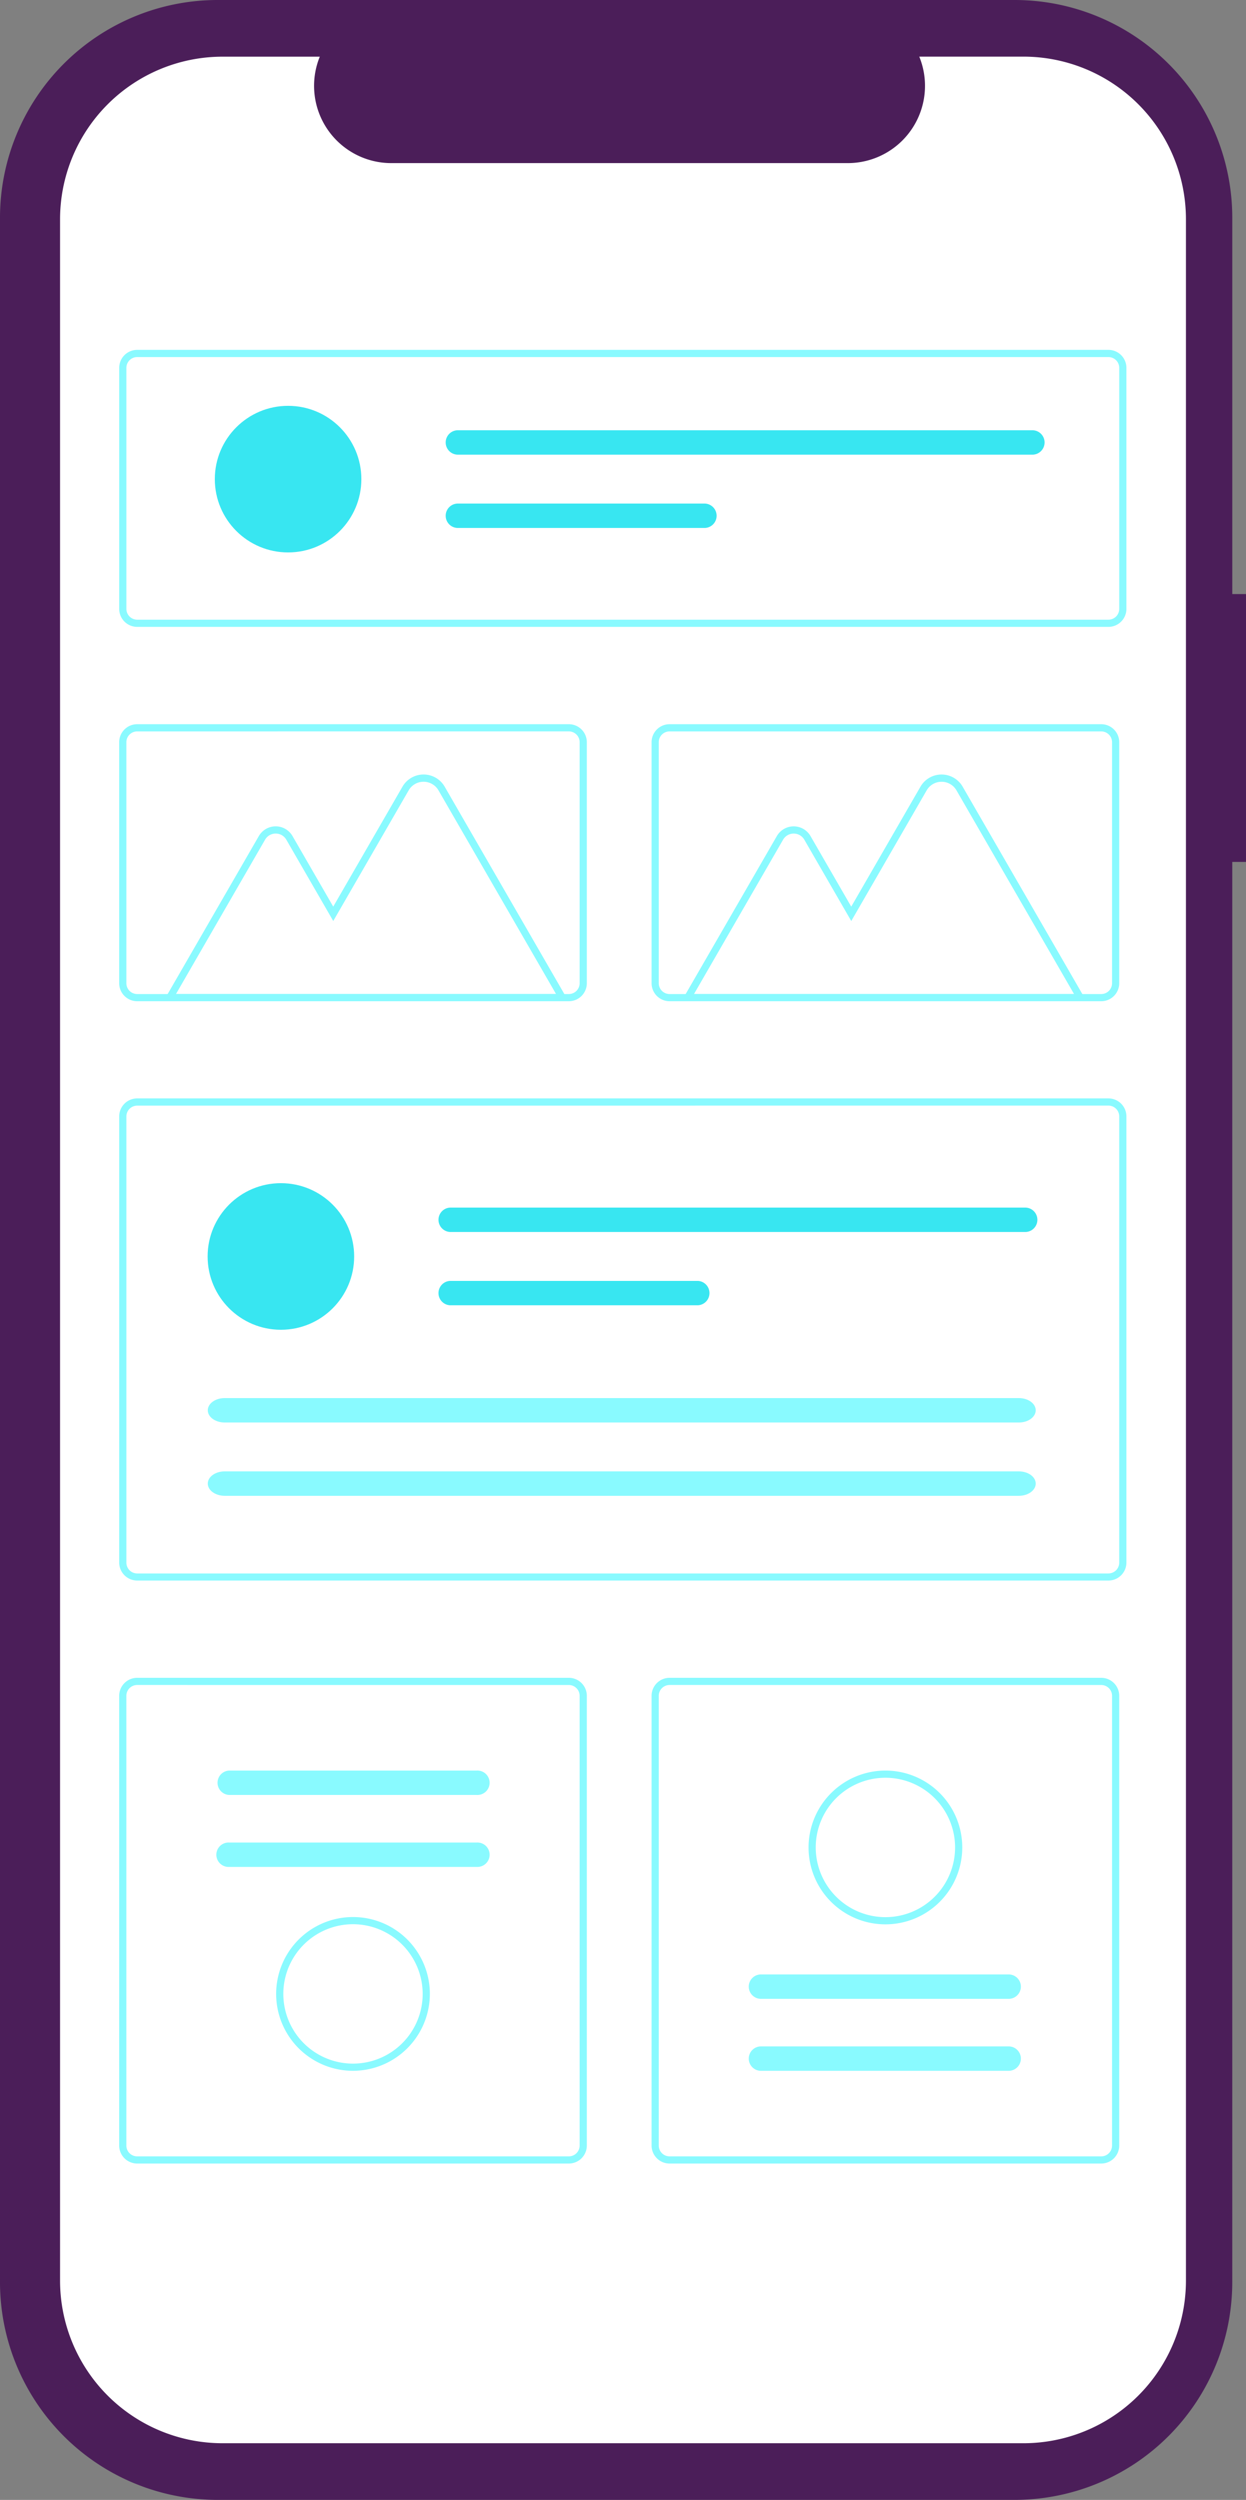 <svg xmlns="http://www.w3.org/2000/svg" width="86.88" height="174.239" viewBox="0 0 86.88 174.239">
  <rect x="0" y="0" width="86.88" height="174.239" fill="#808080" stroke="none"/>
  <g id="Group_39" data-name="Group 39" transform="translate(-103.995)">
    <path id="Path_891" data-name="Path 891" d="M406.875,126.977h-.957V100.75a15.179,15.179,0,0,0-15.179-15.179H335.174a15.179,15.179,0,0,0-15.179,15.179v143.88a15.179,15.179,0,0,0,15.179,15.179h55.564a15.179,15.179,0,0,0,15.179-15.179V145.645h.957Z" transform="translate(-216 -85.571)" fill="#4B1E59"/>
    <path id="Path_892" data-name="Path 892" d="M404.657,102.066H397.4a5.386,5.386,0,0,1-4.986,7.42H360.585a5.386,5.386,0,0,1-4.986-7.419h-6.774A11.336,11.336,0,0,0,337.489,113.4V257.071a11.336,11.336,0,0,0,11.336,11.336h55.832a11.336,11.336,0,0,0,11.336-11.336h0V113.4a11.336,11.336,0,0,0-11.336-11.336Z" transform="translate(-229.306 -98.117)" fill="#fff"/>
    <path id="Path_894" data-name="Path 894" d="M423.685,206.736H355.962a1.256,1.256,0,0,1-1.254-1.254v-16.8a1.256,1.256,0,0,1,1.254-1.254h67.723a1.256,1.256,0,0,1,1.254,1.254v16.8a1.256,1.256,0,0,1-1.254,1.254ZM355.962,187.93a.753.753,0,0,0-.752.752v16.8a.753.753,0,0,0,.752.752h67.723a.753.753,0,0,0,.753-.752v-16.8a.753.753,0,0,0-.753-.752Z" transform="translate(-242.402 -163.043)" fill="#89faff"/>
    <path id="Path_895" data-name="Path 895" d="M423.685,438.951H355.962a1.256,1.256,0,0,1-1.254-1.254V406.6a1.256,1.256,0,0,1,1.254-1.254h67.723a1.256,1.256,0,0,1,1.254,1.254v31.1A1.256,1.256,0,0,1,423.685,438.951Zm-67.723-33.1a.753.753,0,0,0-.752.752v31.1a.753.753,0,0,0,.752.753h67.723a.753.753,0,0,0,.752-.753V406.6a.753.753,0,0,0-.752-.752Z" transform="translate(-242.402 -328.789)" fill="#89faff"/>
    <path id="Path_896" data-name="Path 896" d="M541.118,315.7h-30.1a1.256,1.256,0,0,1-1.254-1.254v-16.8a1.256,1.256,0,0,1,1.254-1.254h30.1a1.256,1.256,0,0,1,1.254,1.254v16.8A1.256,1.256,0,0,1,541.118,315.7Zm-30.1-18.806a.753.753,0,0,0-.753.753v16.8a.753.753,0,0,0,.753.752h30.1a.753.753,0,0,0,.753-.752v-16.8a.753.753,0,0,0-.753-.752Z" transform="translate(-360.336 -245.916)" fill="#89faff"/>
    <path id="Path_897" data-name="Path 897" d="M386.061,607.878h-30.1a1.256,1.256,0,0,1-1.254-1.254V575.277a1.256,1.256,0,0,1,1.254-1.254h30.1a1.256,1.256,0,0,1,1.254,1.254v31.347a1.256,1.256,0,0,1-1.254,1.254Zm-30.1-33.354a.753.753,0,0,0-.753.753v31.347a.753.753,0,0,0,.752.753h30.1a.753.753,0,0,0,.753-.753V575.277a.753.753,0,0,0-.753-.752Z" transform="translate(-242.402 -457.082)" fill="#89faff"/>
    <path id="Path_898" data-name="Path 898" d="M541.118,607.878h-30.1a1.256,1.256,0,0,1-1.254-1.254V575.277a1.256,1.256,0,0,1,1.254-1.254h30.1a1.256,1.256,0,0,1,1.254,1.254v31.347a1.256,1.256,0,0,1-1.254,1.254Zm-30.1-33.354a.753.753,0,0,0-.753.753v31.347a.753.753,0,0,0,.753.753h30.1a.753.753,0,0,0,.753-.753V575.277a.753.753,0,0,0-.753-.752Z" transform="translate(-360.336 -457.082)" fill="#89faff"/>
    <circle id="Ellipse_104" data-name="Ellipse 104" cx="5.109" cy="5.109" r="5.109" transform="translate(118.472 82.465)" fill="#38e6f1"/>
    <path id="Path_899" data-name="Path 899" d="M448.38,437.133a.851.851,0,0,0,0,1.7h40.14a.851.851,0,0,0,0-1.7Z" transform="translate(-313.001 -352.965)" fill="#38e6f1"/>
    <path id="Path_900" data-name="Path 900" d="M448.374,458.471a.851.851,0,0,0,0,1.7h17.276a.851.851,0,0,0,0-1.7Z" transform="translate(-312.995 -369.194)" fill="#38e6f1"/>
    <path id="Path_901" data-name="Path 901" d="M381.7,492.585c-.648,0-1.175.382-1.175.851s.527.851,1.175.851h55.38c.648,0,1.175-.382,1.175-.851s-.527-.851-1.175-.851Z" transform="translate(-262.042 -395.141)" fill="#89faff"/>
    <path id="Path_902" data-name="Path 902" d="M381.7,513.924c-.648,0-1.175.382-1.175.851s.527.851,1.175.851h55.38c.648,0,1.175-.382,1.175-.851s-.527-.851-1.175-.851Z" transform="translate(-262.042 -411.371)" fill="#89faff"/>
    <circle id="Ellipse_105" data-name="Ellipse 105" cx="5.109" cy="5.109" r="5.109" transform="translate(118.974 28.286)" fill="#38e6f1"/>
    <path id="Path_903" data-name="Path 903" d="M450.476,210.834a.851.851,0,0,0,0,1.7h40.14a.851.851,0,0,0,0-1.7H450.476Z" transform="translate(-314.595 -180.845)" fill="#38e6f1"/>
    <path id="Path_904" data-name="Path 904" d="M450.476,232.172a.851.851,0,0,0,0,1.7h17.272a.851.851,0,0,0,0-1.7H450.476Z" transform="translate(-314.595 -197.074)" fill="#38e6f1"/>
    <path id="Path_905" data-name="Path 905" d="M395.855,326.844H367.619l6.645-11.509a1.357,1.357,0,0,1,2.35,0l2.839,4.917,4.827-8.36a1.7,1.7,0,0,1,2.943,0Zm-27.367-.5h26.5l-8.2-14.2a1.2,1.2,0,0,0-2.073,0l-5.261,9.112-3.273-5.669a.855.855,0,0,0-1.481,0Z" transform="translate(-252.222 -257.062)" fill="#89faff"/>
    <path id="Path_906" data-name="Path 906" d="M546.721,326.845H518.485l6.645-11.509a1.357,1.357,0,0,1,2.35,0l2.839,4.917,4.826-8.36a1.7,1.7,0,0,1,2.943,0Zm-27.367-.5h26.5l-8.2-14.2a1.2,1.2,0,0,0-2.073,0l-5.261,9.112-3.273-5.669a.855.855,0,0,0-1.481,0Z" transform="translate(-366.969 -257.062)" fill="#89faff"/>
    <path id="Path_907" data-name="Path 907" d="M386.061,315.7h-30.1a1.256,1.256,0,0,1-1.254-1.254v-16.8a1.256,1.256,0,0,1,1.254-1.254h30.1a1.256,1.256,0,0,1,1.254,1.254v16.8A1.256,1.256,0,0,1,386.061,315.7Zm-30.1-18.806a.753.753,0,0,0-.752.752v16.8a.753.753,0,0,0,.752.753h30.1a.753.753,0,0,0,.752-.753v-16.8a.753.753,0,0,0-.753-.753Z" transform="translate(-242.402 -245.916)" fill="#89faff"/>
    <path id="Path_908" data-name="Path 908" d="M384.03,601.024a.851.851,0,0,0,0,1.7H401.3a.851.851,0,1,0,0-1.7Z" transform="translate(-264.057 -477.618)" fill="#89faff"/>
    <path id="Path_909" data-name="Path 909" d="M384.03,621.977a.851.851,0,1,0,0,1.7H401.3a.851.851,0,1,0,0-1.7Z" transform="translate(-264.057 -493.555)" fill="#89faff"/>
    <path id="Path_910" data-name="Path 910" d="M405.78,654.38a5.359,5.359,0,1,1,5.359-5.359h0A5.365,5.365,0,0,1,405.78,654.38Zm0-10.217a4.858,4.858,0,1,0,4.858,4.858h0a4.863,4.863,0,0,0-4.858-4.858Z" transform="translate(-277.171 -510.048)" fill="#89faff"/>
    <path id="Path_911" data-name="Path 911" d="M556.359,683.023a.851.851,0,0,0,0-1.7H539.087a.851.851,0,1,0,0,1.7Z" transform="translate(-381.991 -538.691)" fill="#89faff"/>
    <path id="Path_912" data-name="Path 912" d="M556.359,662.069a.851.851,0,0,0,0-1.7H539.087a.851.851,0,1,0,0,1.7Z" transform="translate(-381.991 -522.753)" fill="#89faff"/>
    <path id="Path_913" data-name="Path 913" d="M560.838,601.024a5.359,5.359,0,1,1-5.359,5.359h0A5.366,5.366,0,0,1,560.838,601.024Zm0,10.217a4.858,4.858,0,1,0-4.858-4.858h0A4.863,4.863,0,0,0,560.838,611.241Z" transform="translate(-395.106 -477.618)" fill="#89faff"/>
  </g>
</svg>

